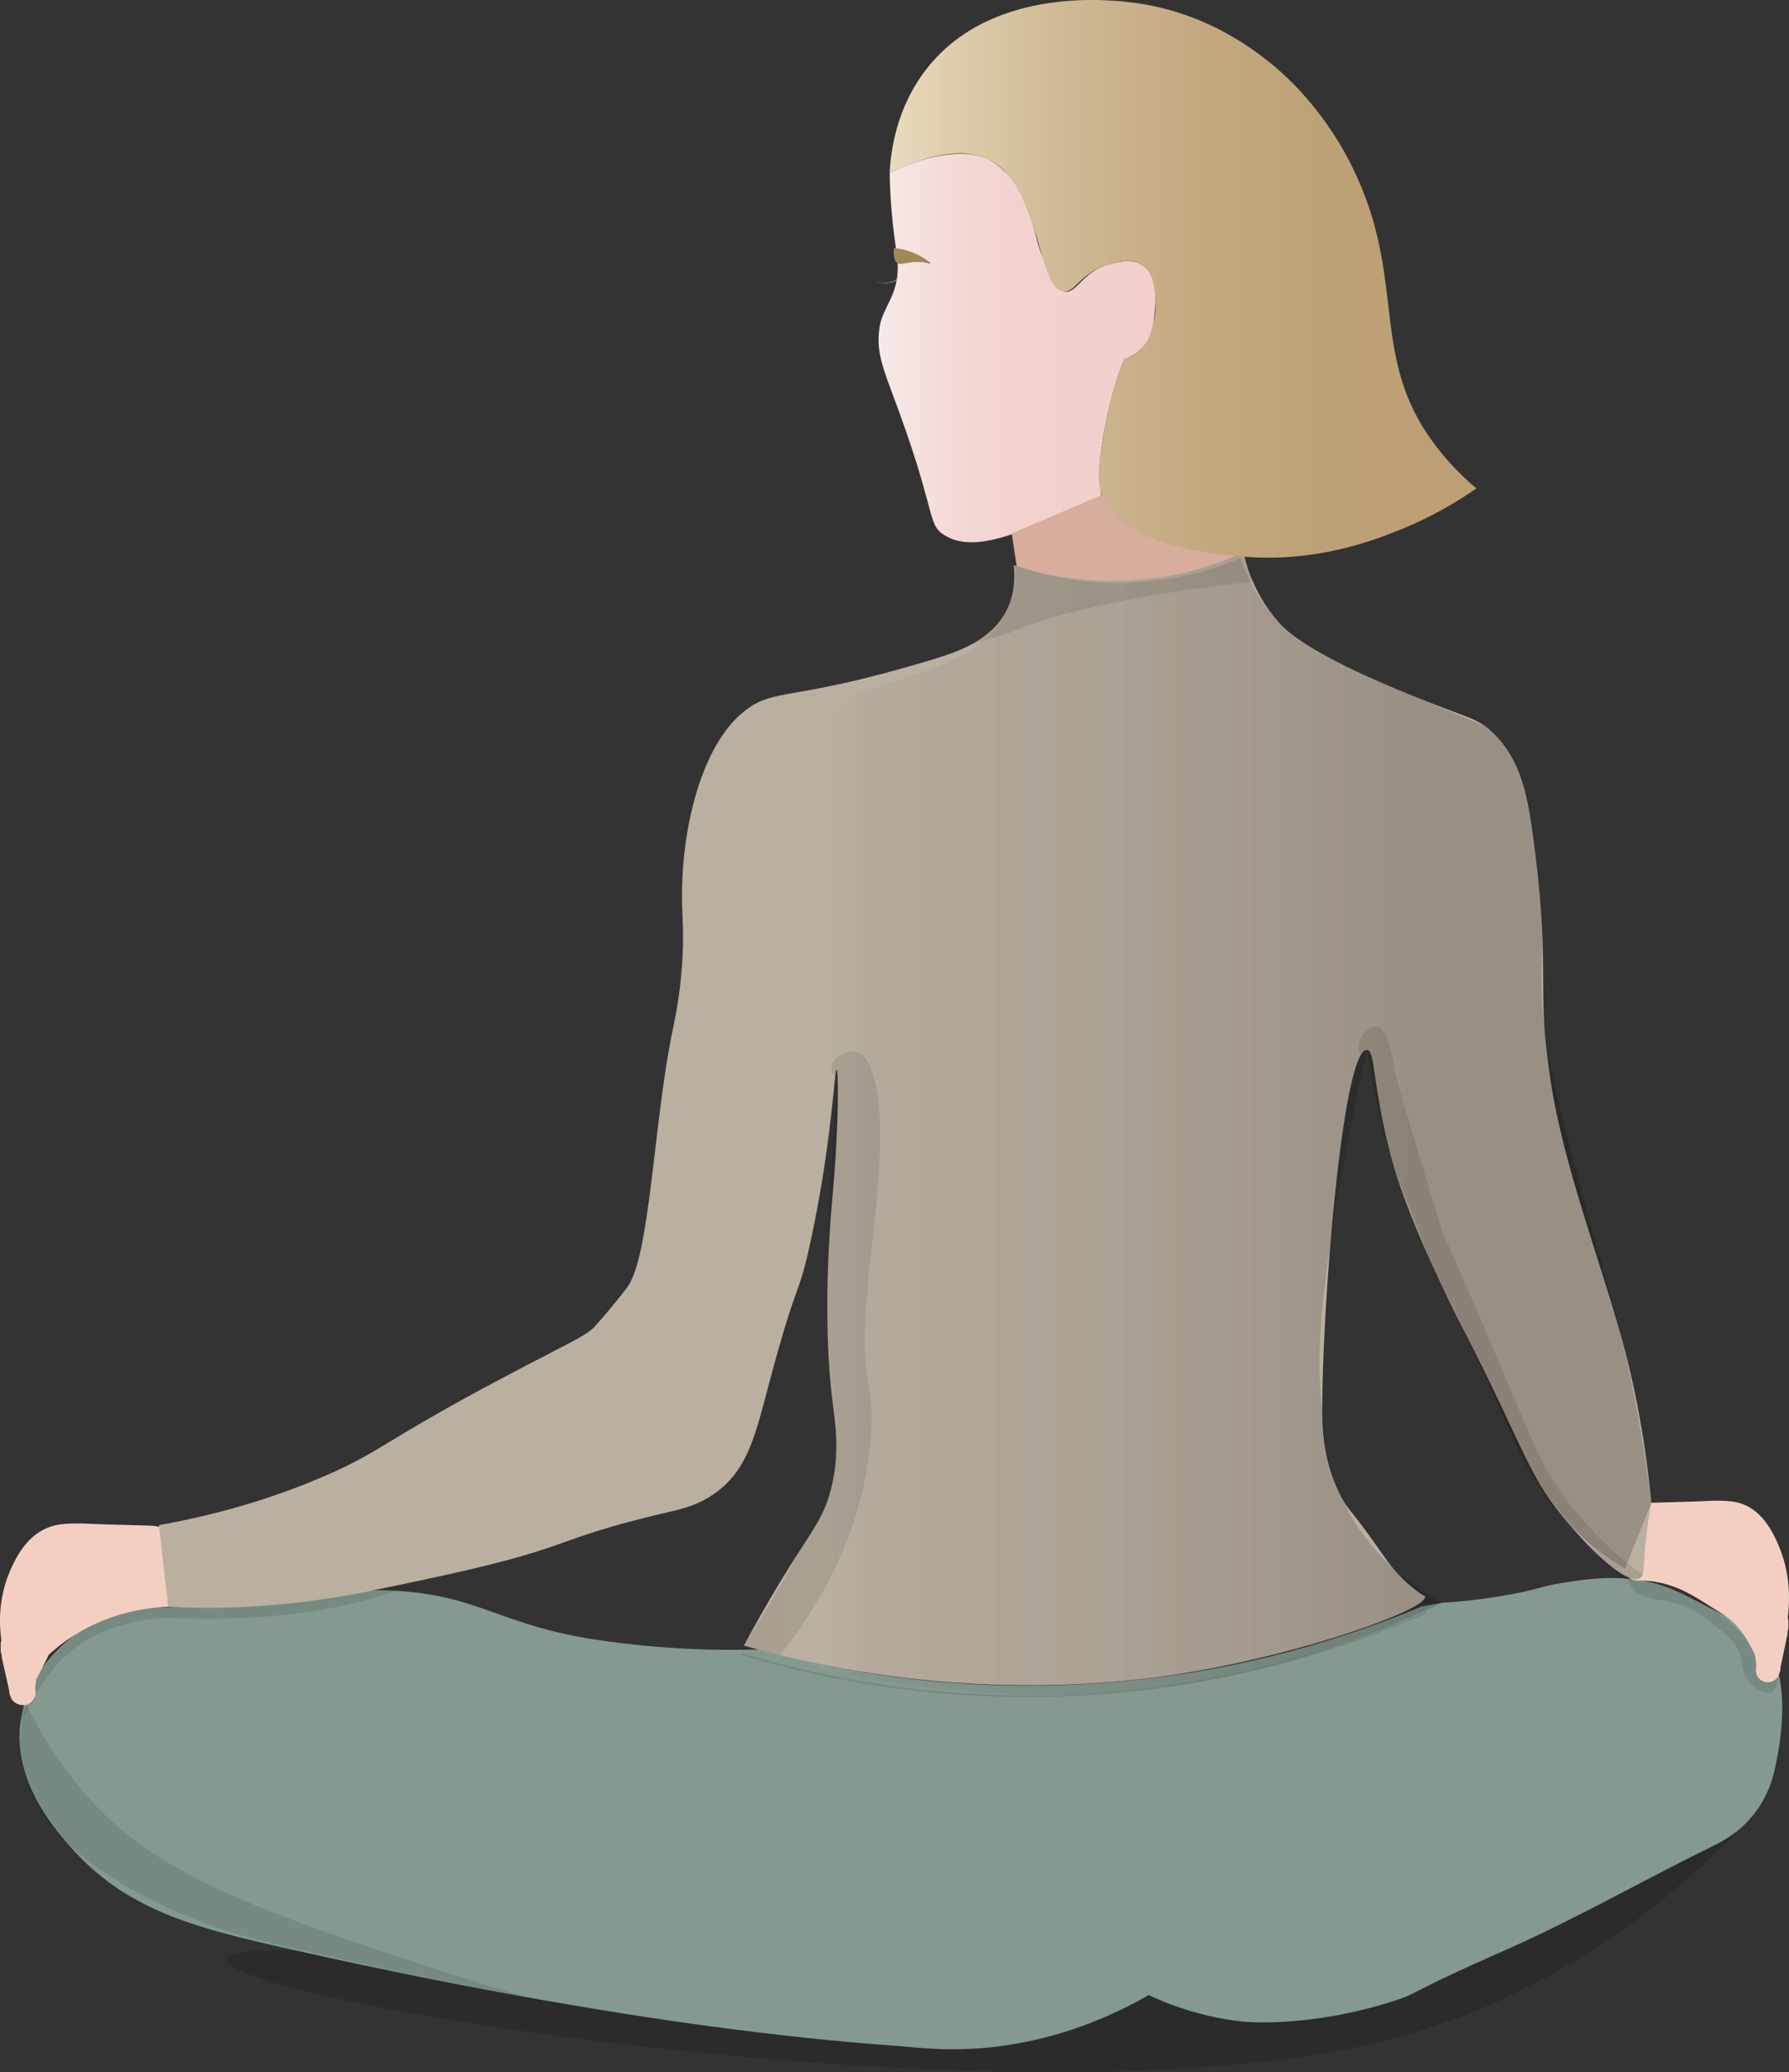 <?xml version="1.0" encoding="UTF-8"?>
<svg xmlns="http://www.w3.org/2000/svg" xmlns:xlink="http://www.w3.org/1999/xlink" viewBox="0 0 1000.7 1158.86">
  <rect x="0" y="0" width="1000.7" height="1158.86" fill="#333333" stroke="none"/>
  <defs>
    <style>
      .cls-1 {
        fill: #f4cfc1;
      }

      .cls-2 {
        fill: #84998f;
      }

      .cls-3 {
        fill: #a08857;
      }

      .cls-4 {
        fill: #bab0a0;
      }

      .cls-5 {
        fill: #d8ad9c;
      }

      .cls-6 {
        fill: #bca468;
      }

      .cls-7, .cls-8 {
        opacity: .1;
      }

      .cls-7, .cls-8, .cls-9, .cls-10 {
        mix-blend-mode: multiply;
      }

      .cls-8 {
        fill: none;
        stroke: #000;
        stroke-miterlimit: 10;
        stroke-width: .99px;
      }

      .cls-9 {
        fill: url(#Naamloos_verloop_9);
        opacity: .18;
      }

      .cls-11 {
        isolation: isolate;
      }

      .cls-12 {
        fill: url(#Naamloos_verloop_66);
      }

      .cls-13 {
        fill: url(#Naamloos_verloop_36);
      }

      .cls-10 {
        opacity: .15;
      }
    </style>
    <linearGradient id="Naamloos_verloop_66" data-name="Naamloos verloop 66" x1="491.42" y1="194.64" x2="646.32" y2="194.64" gradientUnits="userSpaceOnUse">
      <stop offset="0" stop-color="#f7eae8"/>
      <stop offset=".03" stop-color="#f6e8e6"/>
      <stop offset=".27" stop-color="#f4d9d7"/>
      <stop offset=".55" stop-color="#f2d1ce"/>
      <stop offset="1" stop-color="#f2cfcc"/>
    </linearGradient>
    <linearGradient id="Naamloos_verloop_36" data-name="Naamloos verloop 36" x1="497.64" y1="155.95" x2="825.86" y2="155.95" gradientUnits="userSpaceOnUse">
      <stop offset="0" stop-color="#e9dbbe"/>
      <stop offset=".12" stop-color="#ddcbaa"/>
      <stop offset=".32" stop-color="#ceb792"/>
      <stop offset=".52" stop-color="#c4a980"/>
      <stop offset=".74" stop-color="#bda176"/>
      <stop offset="1" stop-color="#bc9f73"/>
    </linearGradient>
    <linearGradient id="Naamloos_verloop_9" data-name="Naamloos verloop 9" x1="435.23" y1="629.98" x2="848.9" y2="629.98" gradientUnits="userSpaceOnUse">
      <stop offset="0" stop-color="#fff" stop-opacity="0"/>
      <stop offset=".12" stop-color="#777" stop-opacity=".53"/>
      <stop offset=".86" stop-color="#000"/>
    </linearGradient>
  </defs>
  <g class="cls-11">
    <g id="Laag_2" data-name="Laag 2">
      <g id="shadows">
        <path class="cls-10" d="M981.42,1014.19c-157.7,34.28-290.19,51.68-388.68,61.18-140.02,13.51-269.37,17.05-294.34,17.22-114.13,.8-170.87-5.78-172.04,2.8-3.03,22.22,374.72,83.73,588.04,56.75,23.05-2.92,52.33-7.02,86.88-18.56,87.57-29.25,146.65-82.94,180.14-119.39Z"/>
      </g>
      <g id="ik">
        <g>
          <path class="cls-6" d="M489.78,157.27c5.53,2.34,11.87,.09,15.88-4.04,0,0,.41,.43,.41,.43-4.18,4.07-10.88,6.24-16.3,3.62h0Z"/>
          <path class="cls-12" d="M497.64,96.76c23.38-11.73,45.97-13.82,57.44-6.42,4.8,3.1,8.81,7.43,8.81,7.43,3.29,3.56,6.84,8.53,11.39,20.54,4.76,12.57,3.47,14.01,7.69,24.9,4.76,12.28,7.32,18.88,12.28,19.84,7.12,1.37,10.05-11.02,24.92-15.2,4.38-1.23,12.99-3.65,19.27,.73,8.65,6.03,7.03,20.89,6.2,28.56-.57,5.2-1.26,10.85-5.6,16.14-3.83,4.67-8.61,6.74-11.27,7.65-1.6,4.09-3.71,9.87-5.76,16.92-.53,1.82-2.06,7.19-3.66,14.59-1.65,7.67-3.53,18.31-4.65,31.5,.41,4.43,.83,8.86,1.24,13.3-2.55,1.26-6.64,3.25-11.71,5.58-34.72,15.93-59.58,26.58-75.85,16.57-9.07-5.58-5.21-10.82-21.36-57.54-11.63-33.65-17.4-41.82-15.08-58.56,1.53-11.02,10.11-17.53,10.21-33.18,.04-5.95-.72-8.5-2.04-18.89-1.13-8.85-2.22-20.51-2.46-34.45Z"/>
          <path class="cls-5" d="M568.68,316.66c14.5,4.55,36.22,9.68,62.72,9.4,32.51-.34,62.66-8.73,62.4-13.91-.22-4.4-22.18-1.84-46.43-16.72-11.32-6.94-19.23-15.14-24.39-21.44-19.02,8.12-38.04,16.24-57.05,24.36,.92,6.1,1.84,12.2,2.75,18.3Z"/>
          <path class="cls-2" d="M958.16,1032.44c-39.38,19.27-77.47,41.24-117.61,58.87-42.18,18.53-46.14,21.91-52.82,24.82,0,0-3.56,1.49-7.41,2.74-48.3,15.66-84.86,11.79-84.86,11.79-12.33-1.31-31.21-4.74-52.95-14.85-19.54,11.18-48.29,24.23-84.57,28.76-26.34,3.29-46.51,.34-56.32-.36-137.18-9.7-284.5-41.78-339.94-54.21-50.03-11.22-89.12-20.84-120.05-54.66-9.6-10.5-35.69-39.02-29.9-74.18,5.24-31.81,33.34-49.49,37.71-52.15,20.65-12.57,35.64-8.9,88.67-11.74,62.56-3.35,54.62-9.15,83.36-7.56,46.8,2.59,58.54,19.37,112.47,27.41,37.71,5.62,69.37,6,90.79,5.36,43.4,11.91,110.9,24.91,193.3,18.68,76.32-5.77,137.09-25.9,177.13-42.71,3.79-.69,7.58-1.39,11.37-2.08,9.24-.52,23.05-1.73,39.64-4.91,15.45-2.96,16.02-4.31,27.74-6.18,13.73-2.2,32.2-5.17,52.91,.59,9,2.5,16.27,6.39,30.87,14.02,11,5.75,20.16,10.54,25.44,15.13,21.22,18.46,12.47,62.26,9.2,76.23-1.23,5.19-4.04,14.02-10.91,22.93-8.56,11.1-19.04,16.18-23.26,18.25Z"/>
          <path class="cls-1" d="M96.89,866.18c-.31-3.38-.55-6.78-3.08-9.45-2.9-3.04-6.71-3.39-10.83-3.52-8.33-.27-16.67-.45-25.01-.68-7.71-.21-15.68-.95-23.36-.09-15.79,1.77-23.94,14.1-29.28,26.81-5.11,12.16-6.36,25.24-4.55,38.1-.24,.67-.4,1.36-.4,2.08v3.44c-.03,.84,.16,1.63,.54,2.37-.04,.68-.02,1.37,.14,2.09,1.38,6.11,2.75,12.23,4.13,18.34,0,.05-.01,.11-.02,.16-.04,.92,.17,1.78,.62,2.57,0,.02,.02,.03,.02,.05,.02,.09,.04,.17,.06,.26,.77,3.42,5.31,5.73,8.85,4.66,3.9-1.17,5.85-4.55,5.03-8.22-.03-.12-.06-.25-.08-.37l.56-5.59c.05-.08,.12-.14,.16-.22,2.49-4.44,4.75-8.96,6.87-13.52,3.87-3.55,8.41-7.17,13.71-10.56,20.04-12.83,40.42-15.72,53.08-16.28,2.85-3.38,4.17-6.48,4.83-8.53,1.1-3.39-.33-5.4-2-23.92Z"/>
          <path class="cls-1" d="M910.77,853.44c.28-3.38,.51-6.78,2.86-9.45,2.69-3.04,6.23-3.39,10.05-3.52,7.73-.27,15.47-.45,23.21-.68,7.16-.21,14.55-.95,21.68-.09,14.66,1.77,22.22,14.1,27.18,26.81,4.75,12.16,5.9,25.24,4.23,38.1,.22,.67,.37,1.36,.37,2.08v3.44c.03,.84-.15,1.63-.5,2.37,.04,.68,.02,1.37-.13,2.09-1.28,6.11-2.56,12.23-3.84,18.34,0,.05,.01,.11,.02,.16,.03,.92-.16,1.78-.58,2.57,0,.02-.02,.03-.02,.05-.02,.09-.04,.17-.05,.26-.72,3.42-4.93,5.73-8.21,4.66-3.62-1.17-5.43-4.55-4.66-8.22,.03-.12,.05-.25,.08-.37l-.52-5.59c-5.84-14.16-13.49-20.83-19.25-24.29-13.2-7.94-26.01-18.77-47.08-18.13-3.41,.1-6.95-3.15-6.68-6.68,.62-7.97,1.19-15.95,1.85-23.92Z"/>
          <path class="cls-4" d="M695.54,308.85c2.4,10.71,7.42,24.87,18.89,38.22,0,0,.84,1,1.81,2.04,6.06,6.43,21.4,18.86,75.64,40.7,30.37,12.23,34.48,11.92,42.55,19.41,16.22,15.05,20.25,35.44,23.89,64.2,7.2,56.94,3.59,73.54,5.66,102.78,0,0,1.07,13.08,3.3,27.86,7.2,47.65,27.64,100.48,39.36,142.71,5.88,21.19,13.24,53,17.04,93.69-1.04,5.53-2.32,13.35-3.23,22.81-1.37,14.2-.49,17.75-3.05,19.2-8.95,5.06-33.82-23.25-38.33-28.39-24.99-28.45-24.67-40.92-60.84-111.25-6.57-12.77-27.99-55.39-38.41-89.91-1.24-4.11-2.26-7.95-3.24-11.92-8.95-36.3-7.27-53.41-11.94-53.81-13.59-1.14-25.26,144.08-25.02,202.74,.06,14.18,1.92,30.31,10.59,47.23,4.21,8.22,3.98,4.65,23.01,31.91,3.41,4.88,9.67,13.95,21.01,21.95,2.03,1.43,2.76,1.32,2.88,1.94,1.39,7.09-69.28,32.8-140.32,43.68-23.37,3.58-99.1,13.56-194.33-5.18-19.16-3.77-35.03-7.9-46.34-11.11,4.51-8.48,11.67-21.51,21.15-37.09,15.41-25.3,22.09-32.3,26.44-46.48,6.25-20.36,3.89-37.23,2.33-49.93-3.18-25.78-5.28-63.8-.4-117.42,3.83-42.07,3.34-71.12,2.3-71.2-1.23-.1-2.56,40.23-14.29,94.94-7.55,35.21-7.09,18.92-23.48,80.65-7.52,28.31-11.7,47.12-28.72,60.17-9.97,7.65-19.86,9.87-27.03,11.54-71.07,16.56-48.04,19.16-141.27,38.8-32.88,6.92-49.77,10.43-71.9,12.57-27.56,2.67-50.74,2.47-67.19,1.72-1.72-15.23-3.43-30.46-5.15-45.68,40.45-7.12,71.25-18.26,91.78-27.05,32.62-13.97,32.95-19.56,101.6-55.88,34.96-18.5,44.03-22.11,49.83-27.5,.28-.26,1.86-2.06,3.97-4.47,0,0,8.02-9.2,14.72-18.06,12.83-16.97,14.84-92.84,25.35-143.42,1.16-5.56,3.95-18.21,5.28-35.74,1.29-17.05,.24-26.08,.08-37.43-.56-40.49,11.11-86.68,34.5-105.37,17.62-14.08,25.8-4.89,105.74-29.24,13.49-4.11,32.98-10.38,41.51-27.87,4.48-9.18,4.47-18.45,3.78-24.74,19.56,5.91,53.33,12.9,92.88,4.39,13.75-2.96,25.67-7.24,35.62-11.71Z"/>
          <path class="cls-8" d="M415.32,925.26c45.08,13.49,118.88,29.4,209.59,21.15,74.46-6.77,133.72-27.4,173.16-44.75"/>
          <path class="cls-7" d="M487.85,599.77c-1.19-3.3-3.29-10.07-8.42-11.48-5.67-1.57-14.42,3.46-14.34,9.15,.04,2.88,2.33,5.11,3.62,6.17-1.2,14.56-8.1,98.2-5.82,137.79,1.5,25.98,2.53,40.02,2.53,40.02,2.01,27.4,2.65,28.13,2.18,34.24-.81,10.57-3.56,20.6-20.49,51.99-7.54,13.98-17.8,32.04-30.97,52.73,6.74,1.78,13.47,3.56,20.21,5.34,20.88-26.48,46.54-67.89,50.74-121.51,2.43-31.02-5.3-28.2-3.06-67.38,2.41-42.3,14.88-106.35,3.83-137.05Z"/>
          <path class="cls-7" d="M918.77,880.88c-12.12-8.95-30.09-24.14-46.19-47.21-10.51-15.06-13.94-24.46-35.09-74.14-30.44-71.47-29.11-65.53-32.16-75.54-16.24-53.41-24.36-80.12-25.27-86.01-.71-4.61-3.36-22.91-10.08-23.86-2.64-.37-5.27,2.02-6,2.68-4.8,4.34-4.73,12.3-3.19,12.92,1.03,.42,2.17-2.69,3.86-2.51,3.32,.34,4.39,12.93,5.84,23.46,1.11,7.41,2.95,17.93,6.09,30.34,4.28,16.93,9.89,33.19,22.36,61.61,10.48,23.89,11.35,23.43,28.84,60.48,17.87,37.87,22.1,49.23,35.23,69.73,4.95,7.72,13.37,17.04,30.23,35.67,7.64,8.45,16.54,17.87,22.34,15.52,1.61-.65,2.59-2.05,3.17-3.15Z"/>
          <path class="cls-7" d="M701.2,325.17c-1.89-5.44-3.77-10.88-5.66-16.32-12.49,5.83-31.12,12.74-54.57,15.3-32.58,3.55-58.92-2.98-73.93-7.98,.56,3.7,1.59,13.79-3.78,24.74-6.06,12.33-16.32,17.75-19.53,19.29-2.41,1.16,21.23-6.36,21.23-6.36,20.86-9.12,59.33-19.99,136.24-28.67Z"/>
          <path class="cls-7" d="M209.67,889.69c-8.25,1.42-38.13,6.47-65.84,8.68-18.43,1.47-29.93,1.2-33.07,1.12-8.26-.23-9.69-.79-14.71-.69-8.03,.16-22.03,.58-37.66,7.35-5,1.74-11.38,4.62-17.92,9.45-3.42,2.52-7.55,7.17-15.82,16.46-1.32,1.49-3.17,3.6-4.25,6.92-1.1,3.37-.9,6.43-.6,8.39,.06,.37,.43,2.81-1.28,4.85-2.12,2.54-5.44,2.07-5.61,2.04-1.97,6.6-1.87,8.19-1.39,8.41,2.05,.92,9.2-25.01,30.74-41.33,13.91-10.53,29.06-13.47,37.26-15.06,11.89-2.3,16.02-1,35.73-1.02,13.39-.01,42.93-.17,74.78-6.89,13.45-2.84,24.28-6.2,31.45-8.66-3.93,0-7.87-.01-11.8-.02Z"/>
          <path class="cls-7" d="M987.03,940.63c-2.19-.58-3.42-2.17-3.63-2.45-2.09-2.77-.8-5.72-1.3-9.82-.39-3.17-1.64-5.21-4.15-9.28-2.46-3.99-7.17-9.98-17.55-17.26-6.95-4.88-22.51-15.51-44.81-17.79-2.15-.22-3.93-.32-5.13-.37,.45,1.1,1.27,2.81,2.7,4.56,6.61,8.14,15.91,4.58,30.05,10.53,6.48,2.72,10.72,6.11,19.19,12.87,5.63,4.49,7.34,6.77,8.87,9.23,2.64,4.25,2.74,9.08,3.97,13.79,1.9,7.3,10.76,13.45,15.42,11.63,.56-.22,3.56-1.53,4.55-8.69-2.27,2.58-5.41,3.78-8.18,3.05Z"/>
          <path class="cls-13" d="M696.16,311.37c40.16,3.16,71.38-8.87,86.02-14.7,18.93-7.53,33.59-16.49,43.67-23.52-5.8-4.86-14.42-12.82-22.96-24.08-37.8-49.88-15.21-92.43-46.47-155.65-17.91-36.22-42.25-55.51-48.71-60.47-9.32-7.15-35.06-26.41-73.38-31.4-10.46-1.36-78.86-10.31-115.87,36.75-17.02,21.65-20.18,45.95-20.84,58.45,30.82-14.8,47.66-12.12,57.44-6.42,27.79,16.18,25.03,72.12,40.17,72.7,6.68,.25,8.9-10.41,24.92-15.2,4.45-1.33,13.03-3.73,19.27,.73,5.94,4.24,6.43,12.83,6.88,19.65,.09,1.36,.42,7.53-1.76,15.05-1.03,3.54-1.95,6.71-4.52,10-3.77,4.82-8.71,6.83-11.27,7.65-3.69,9.42-8.45,23.66-11.27,41.56-2.76,17.48-4.13,26.22-1.4,34.02,10.25,29.31,65.72,33.74,80.07,34.87Z"/>
          <path class="cls-7" d="M294.56,1116.98c-13.69-4.04-33.75-10.13-57.84-18.02-79.71-26.1-118.96-41.4-151.6-62.78-20.29-13.29-47.55-37.16-70.4-82.81-2.26,6.96-4.82,17.93-3.1,30.75,7.52,56.11,88.79,86.23,107.51,93.17,14.94,5.54,34.25,10.1,72.41,18.61,43.29,9.66,78.96,16.61,103.01,21.08Z"/>
          <path class="cls-3" d="M500.06,138.71c2.76,.21,6.12,.83,9.9,2.29,4,1.55,7.43,3.65,10.17,5.65,.2,.14,.3,.46,.26,.65-.04,.17-.17,.21-.19,.21-3.04-.88-6.13-1.23-9.25-.97-5.19,.44-8.33,2.42-10.02-.49-.67-1.15-1.21-3.25-.87-7.34Z"/>
          <path class="cls-9" d="M416.13,920.37c13.09-22.36,21.77-37.08,26.41-44.94,10.42-17.65,23.45-39.61,25.05-59.77,.51-6.38,.32-13.04,.32-13.04-.73-14.33-5.12-22.45-5.02-61.22,.07-27.64,2.34-39.66,4.7-95.8,1.92-45.71,.81-47.3,.36-47.35-2.89-.32-7.37,57.51-25.09,123.48-12.87,47.92-28.96,86.11-41.4,112.27-38.88,16.05-96.34,36.53-168.3,50.34-76.54,14.69-138.91,15.96-139.09,14.29-.19-1.76,69.04-3.69,156.78-30.19,75.87-22.92,113.87-34.2,136.78-59.88,37.61-42.16,38.71-127.97,40.92-299.61,.63-49.13-.37-78.31,21.21-100.73,33.37-34.68,93.92-25.29,113.52-67.31,4.41-9.45,5.3-18.41,5.42-24.25,13.36,4.61,35.29,10.35,62.72,9.4,27.7-.96,49.36-8.33,62.4-13.91,6.51,17.87,15.35,29.52,22.45,36.95,9.42,9.87,20.26,17.02,75.64,40.7,30.56,13.07,36.4,14.8,40.16,17.44,.51,.35,1.32,1.03,2.39,1.97,10.02,8.81,14.13,19.64,16.56,27.23,5.98,18.71,7.7,36.36,9.73,58.41,1.23,13.3,1.77,20.19,1.89,30.36,.21,17.85-1.59,25.61,1.37,50.98,2.39,20.53,8.64,44.21,21.14,91.59,12.3,46.65,14.99,51.87,21.52,78.98,6.01,24.97,12.4,56.52,17.04,93.69-4.92,12.3-9.85,24.59-14.77,36.89-7.4-4.45-18.47-11.9-29.84-23.26-22.15-22.13-29.43-43.13-51.29-90.99-16.59-36.33-19.78-40.41-23.77-48.71-2.66-5.53-4.32-9.87-5.07-11.78-11.38-28.99-17.07-43.48-19.13-49.69-4.79-14.47-10.93-36.43-15.17-65.72-9.88,42.6-16.19,79.07-20.34,107.15-6.02,40.79-7.8,66.14-4.68,95.59,1.84,17.33,3.4,31.07,10.59,47.23,14.66,32.98,41.59,50.99,56.3,59.19-34.61,16.79-81.33,34.75-138.46,44.38-110.86,18.69-202.24-3.86-251.93-20.39Z"/>
        </g>
      </g>
    </g>
  </g>
</svg>